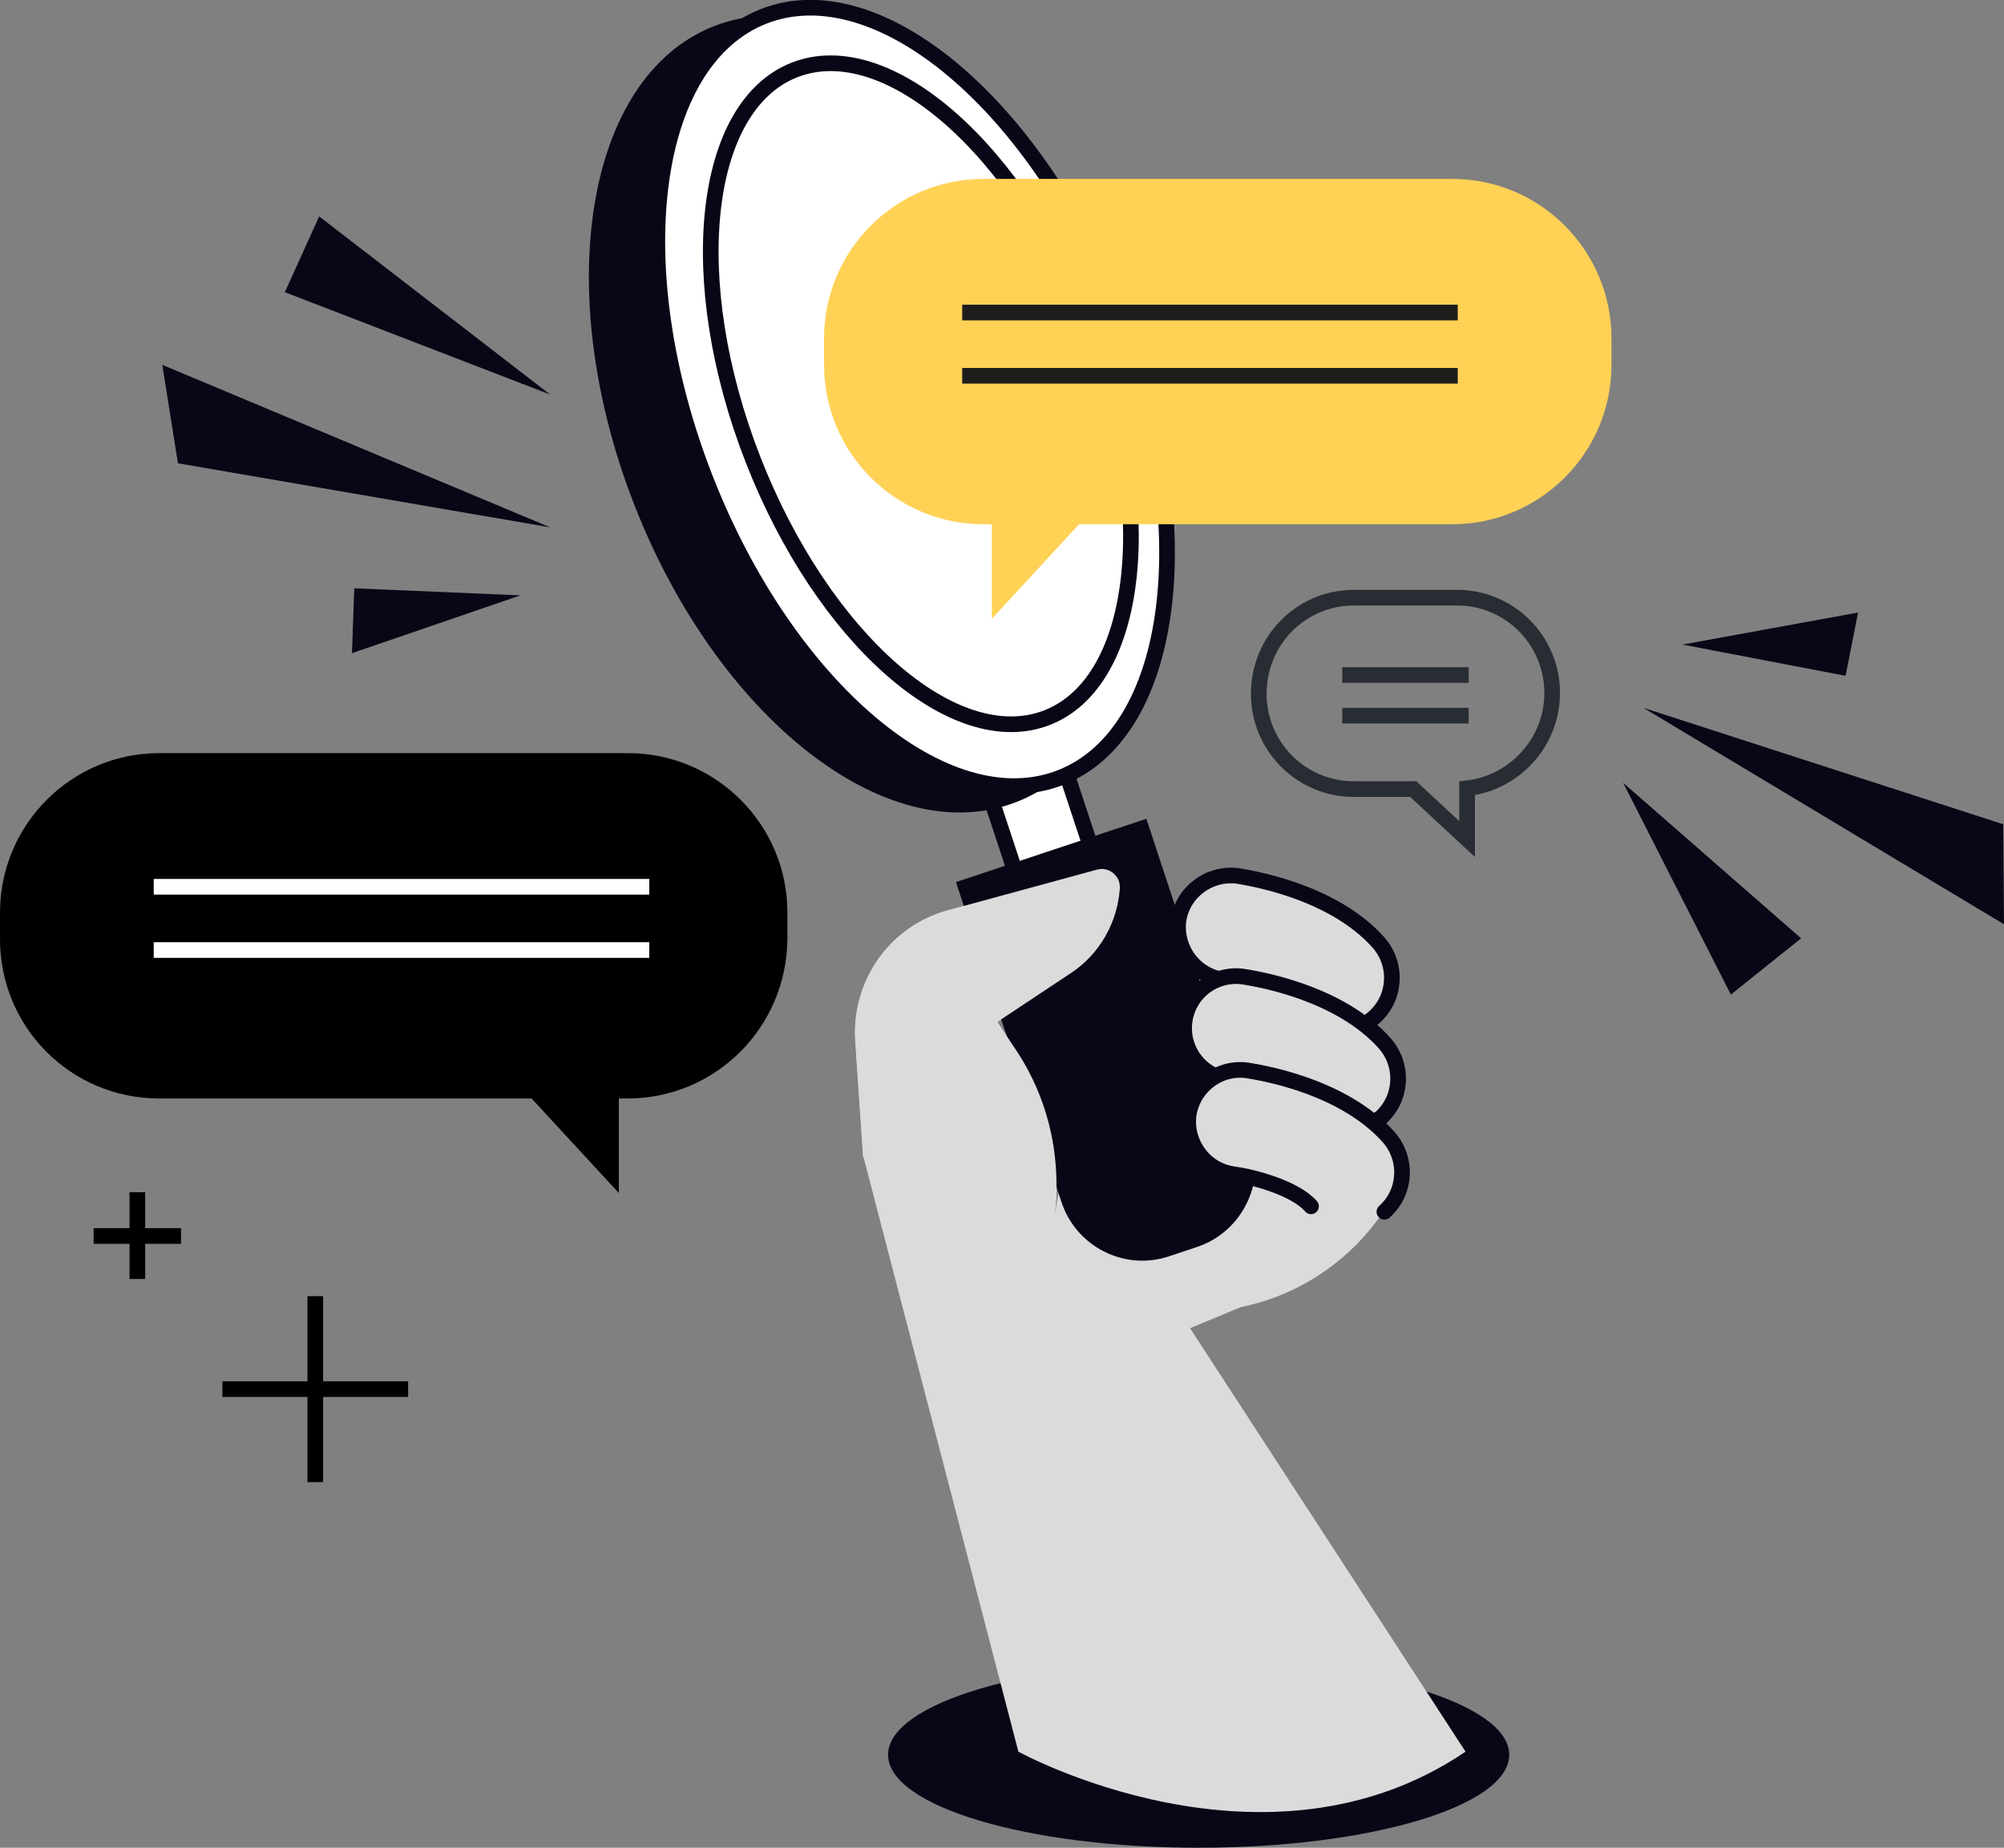 <svg width="256" height="236" viewBox="0 0 256 236" fill="none" xmlns="http://www.w3.org/2000/svg">
<rect x="0" y="0" width="256" height="236" fill="#808080" stroke="none"/>
<g clip-path="url(#clip0_1210_6243)">
<path d="M153.121 236C175.034 236 192.797 230.683 192.797 224.125C192.797 217.567 175.034 212.25 153.121 212.25C131.209 212.25 113.445 217.567 113.445 224.125C113.445 230.683 131.209 236 153.121 236Z" fill="#080717"/>
<path d="M17.546 152.277V163.354" stroke="black" stroke-width="2"/>
<path d="M23.128 157.865H11.963" stroke="black" stroke-width="2"/>
<path d="M40.274 165.549V189.299" stroke="black" stroke-width="2"/>
<path d="M52.137 177.424H28.411" stroke="black" stroke-width="2"/>
<path d="M70.281 67.356L22.729 59.173L20.735 46.6L70.281 67.356Z" fill="#080717"/>
<path d="M70.281 50.392L36.387 37.32L40.773 27.641L70.281 50.392Z" fill="#080717"/>
<path d="M66.493 76.039L44.96 83.423L45.259 75.141L66.493 76.039Z" fill="#080717"/>
<path d="M209.943 90.408L255.9 105.277L255.999 118.05L209.943 90.408Z" fill="#080717"/>
<path d="M207.352 99.988L230.081 119.846L221.109 127.031L207.352 99.988Z" fill="#080717"/>
<path d="M214.928 82.326L237.358 78.234L235.763 86.317L214.928 82.326Z" fill="#080717"/>
<path d="M136.026 98.131L126.372 101.328L141.684 147.656L151.337 144.459L136.026 98.131Z" fill="white" stroke="#080717" stroke-width="2" stroke-miterlimit="10" stroke-linecap="round" stroke-linejoin="round"/>
<path d="M134.679 155.372C135.776 147.987 133.981 140.403 129.794 134.117L127.402 130.524L136.872 124.238C140.461 121.843 142.854 117.851 143.053 113.461C143.153 111.864 141.657 110.666 140.162 111.066L121.121 116.255C113.645 118.25 108.76 125.236 109.259 132.919L110.255 147.588L130.093 223.727C130.093 223.727 161.595 241.09 187.215 223.727L152.025 169.642L158.505 166.947C165.483 165.55 171.664 161.559 175.85 155.971L178.143 153.077L170.069 121.144L140.262 124.936" fill="#DBDBDB"/>
<path d="M152.923 159.262L149.334 160.46C143.652 162.356 137.471 159.262 135.577 153.475L122.119 112.661L146.443 104.578L159.901 145.392C161.695 151.179 158.605 157.366 152.923 159.262Z" fill="#080717"/>
<path d="M129.499 101.497C145.295 95.325 149.613 68.556 139.143 41.707C128.673 14.858 107.381 -1.904 91.585 4.268C75.789 10.44 71.472 37.209 81.941 64.058C92.411 90.907 113.703 107.669 129.499 101.497Z" fill="#080717" stroke="#080717" stroke-width="2" stroke-miterlimit="10" stroke-linecap="round" stroke-linejoin="round"/>
<path d="M135.485 99.31C150.101 93.599 153.462 67.204 142.993 40.355C132.523 13.506 112.187 -3.63 97.57 2.081C82.954 7.792 79.593 34.187 90.062 61.036C100.532 87.885 120.868 105.021 135.485 99.31Z" fill="white" stroke="#080717" stroke-width="2" stroke-miterlimit="10" stroke-linecap="round" stroke-linejoin="round"/>
<path d="M133.764 91.657C145.611 87.028 147.993 64.757 139.085 41.912C130.177 19.067 113.351 4.3 101.504 8.929C89.657 13.558 87.275 35.83 96.183 58.675C105.092 81.519 121.917 96.286 133.764 91.657Z" fill="white" stroke="#080717" stroke-width="2" stroke-miterlimit="10" stroke-linecap="round" stroke-linejoin="round"/>
<path d="M110.256 147.788L109.259 133.019C108.76 125.335 113.745 118.35 121.122 116.255L140.162 111.066C141.658 110.666 143.153 111.864 143.053 113.461C142.754 117.851 140.461 121.843 136.873 124.238L127.402 130.524L129.795 134.117C133.982 140.403 135.676 147.987 134.679 155.472" fill="#DBDBDB"/>
<path d="M171.166 131.521C169.272 131.521 167.477 130.722 166.181 129.225C164.088 126.83 158.605 125.433 156.312 125.134C152.624 124.635 150.131 121.242 150.53 117.65C151.029 113.958 154.418 111.463 158.007 111.862C159.203 112.062 170.169 113.658 176.15 120.444C178.543 123.238 178.343 127.429 175.552 129.924C174.356 131.022 172.761 131.521 171.166 131.521Z" fill="#DBDBDB" stroke="#080717" stroke-width="2" stroke-miterlimit="10" stroke-linecap="round" stroke-linejoin="round"/>
<path d="M171.863 144.294C169.969 144.294 168.174 143.496 166.878 141.999C164.785 139.604 159.402 138.207 157.009 137.907C153.321 137.408 150.829 134.016 151.327 130.423C151.825 126.731 155.215 124.236 158.804 124.735C160 124.935 170.966 126.532 176.947 133.317C179.34 136.111 179.14 140.302 176.349 142.797C174.953 143.695 173.358 144.294 171.863 144.294Z" fill="#DBDBDB" stroke="#080717" stroke-width="2" stroke-miterlimit="10" stroke-linecap="round" stroke-linejoin="round"/>
<path d="M167.477 154.073C165.384 151.678 159.901 150.281 157.608 149.982C153.919 149.483 151.427 146.09 151.826 142.498C152.324 138.805 155.714 136.211 159.303 136.71C160.499 136.909 171.465 138.506 177.446 145.292C179.838 148.086 179.639 152.277 176.848 154.772" fill="#DBDBDB"/>
<path d="M167.477 154.073C165.384 151.678 159.901 150.281 157.608 149.982C153.919 149.483 151.427 146.09 151.826 142.498C152.324 138.805 155.714 136.211 159.303 136.71C160.499 136.909 171.465 138.506 177.446 145.292C179.838 148.086 179.639 152.277 176.848 154.772" stroke="#080717" stroke-width="2" stroke-miterlimit="10" stroke-linecap="round" stroke-linejoin="round"/>
<path d="M125.608 66.958H185.521C196.686 66.958 205.857 57.877 205.857 46.601V43.208C205.857 32.032 196.786 22.852 185.521 22.852H125.608C114.443 22.852 105.271 31.932 105.271 43.208V46.601C105.271 57.877 114.443 66.958 125.608 66.958Z" fill="#FFD256"/>
<path d="M126.704 51.49V79.032L149.632 54.184L126.704 51.49Z" fill="#FFD256"/>
<path d="M122.916 39.916H186.218" stroke="#1D1D1B" stroke-width="2" stroke-miterlimit="10"/>
<path d="M122.916 47.998H186.218" stroke="#1D1D1B" stroke-width="2" stroke-miterlimit="10"/>
<path d="M80.15 140.302H20.337C9.072 140.302 0 131.221 0 119.945V116.552C0 105.376 9.072 96.195 20.337 96.195H80.249C91.414 96.195 100.586 105.276 100.586 116.552V119.945C100.486 131.221 91.414 140.302 80.15 140.302Z" fill="black"/>
<path d="M79.053 124.834V152.376L56.125 127.528L79.053 124.834Z" fill="black"/>
<path d="M82.941 113.26H19.639" stroke="white" stroke-width="2" stroke-miterlimit="10"/>
<path d="M82.941 121.342H19.639" stroke="white" stroke-width="2" stroke-miterlimit="10"/>
<path d="M172.96 76.338H186.119C192.898 76.338 198.281 81.826 198.281 88.512C198.281 94.799 193.496 99.988 187.415 100.686V107.173L180.536 100.786H172.96C166.181 100.786 160.798 95.298 160.798 88.612C160.798 81.826 166.181 76.338 172.96 76.338Z" stroke="#282D33" stroke-width="2"/>
<path d="M171.464 86.217H187.613" stroke="#282D33" stroke-width="2"/>
<path d="M171.464 91.406H187.613" stroke="#282D33" stroke-width="2"/>
</g>
<defs>
<clipPath id="clip0_1210_6243">
<rect width="256" height="236" fill="white"/>
</clipPath>
</defs>
</svg>
